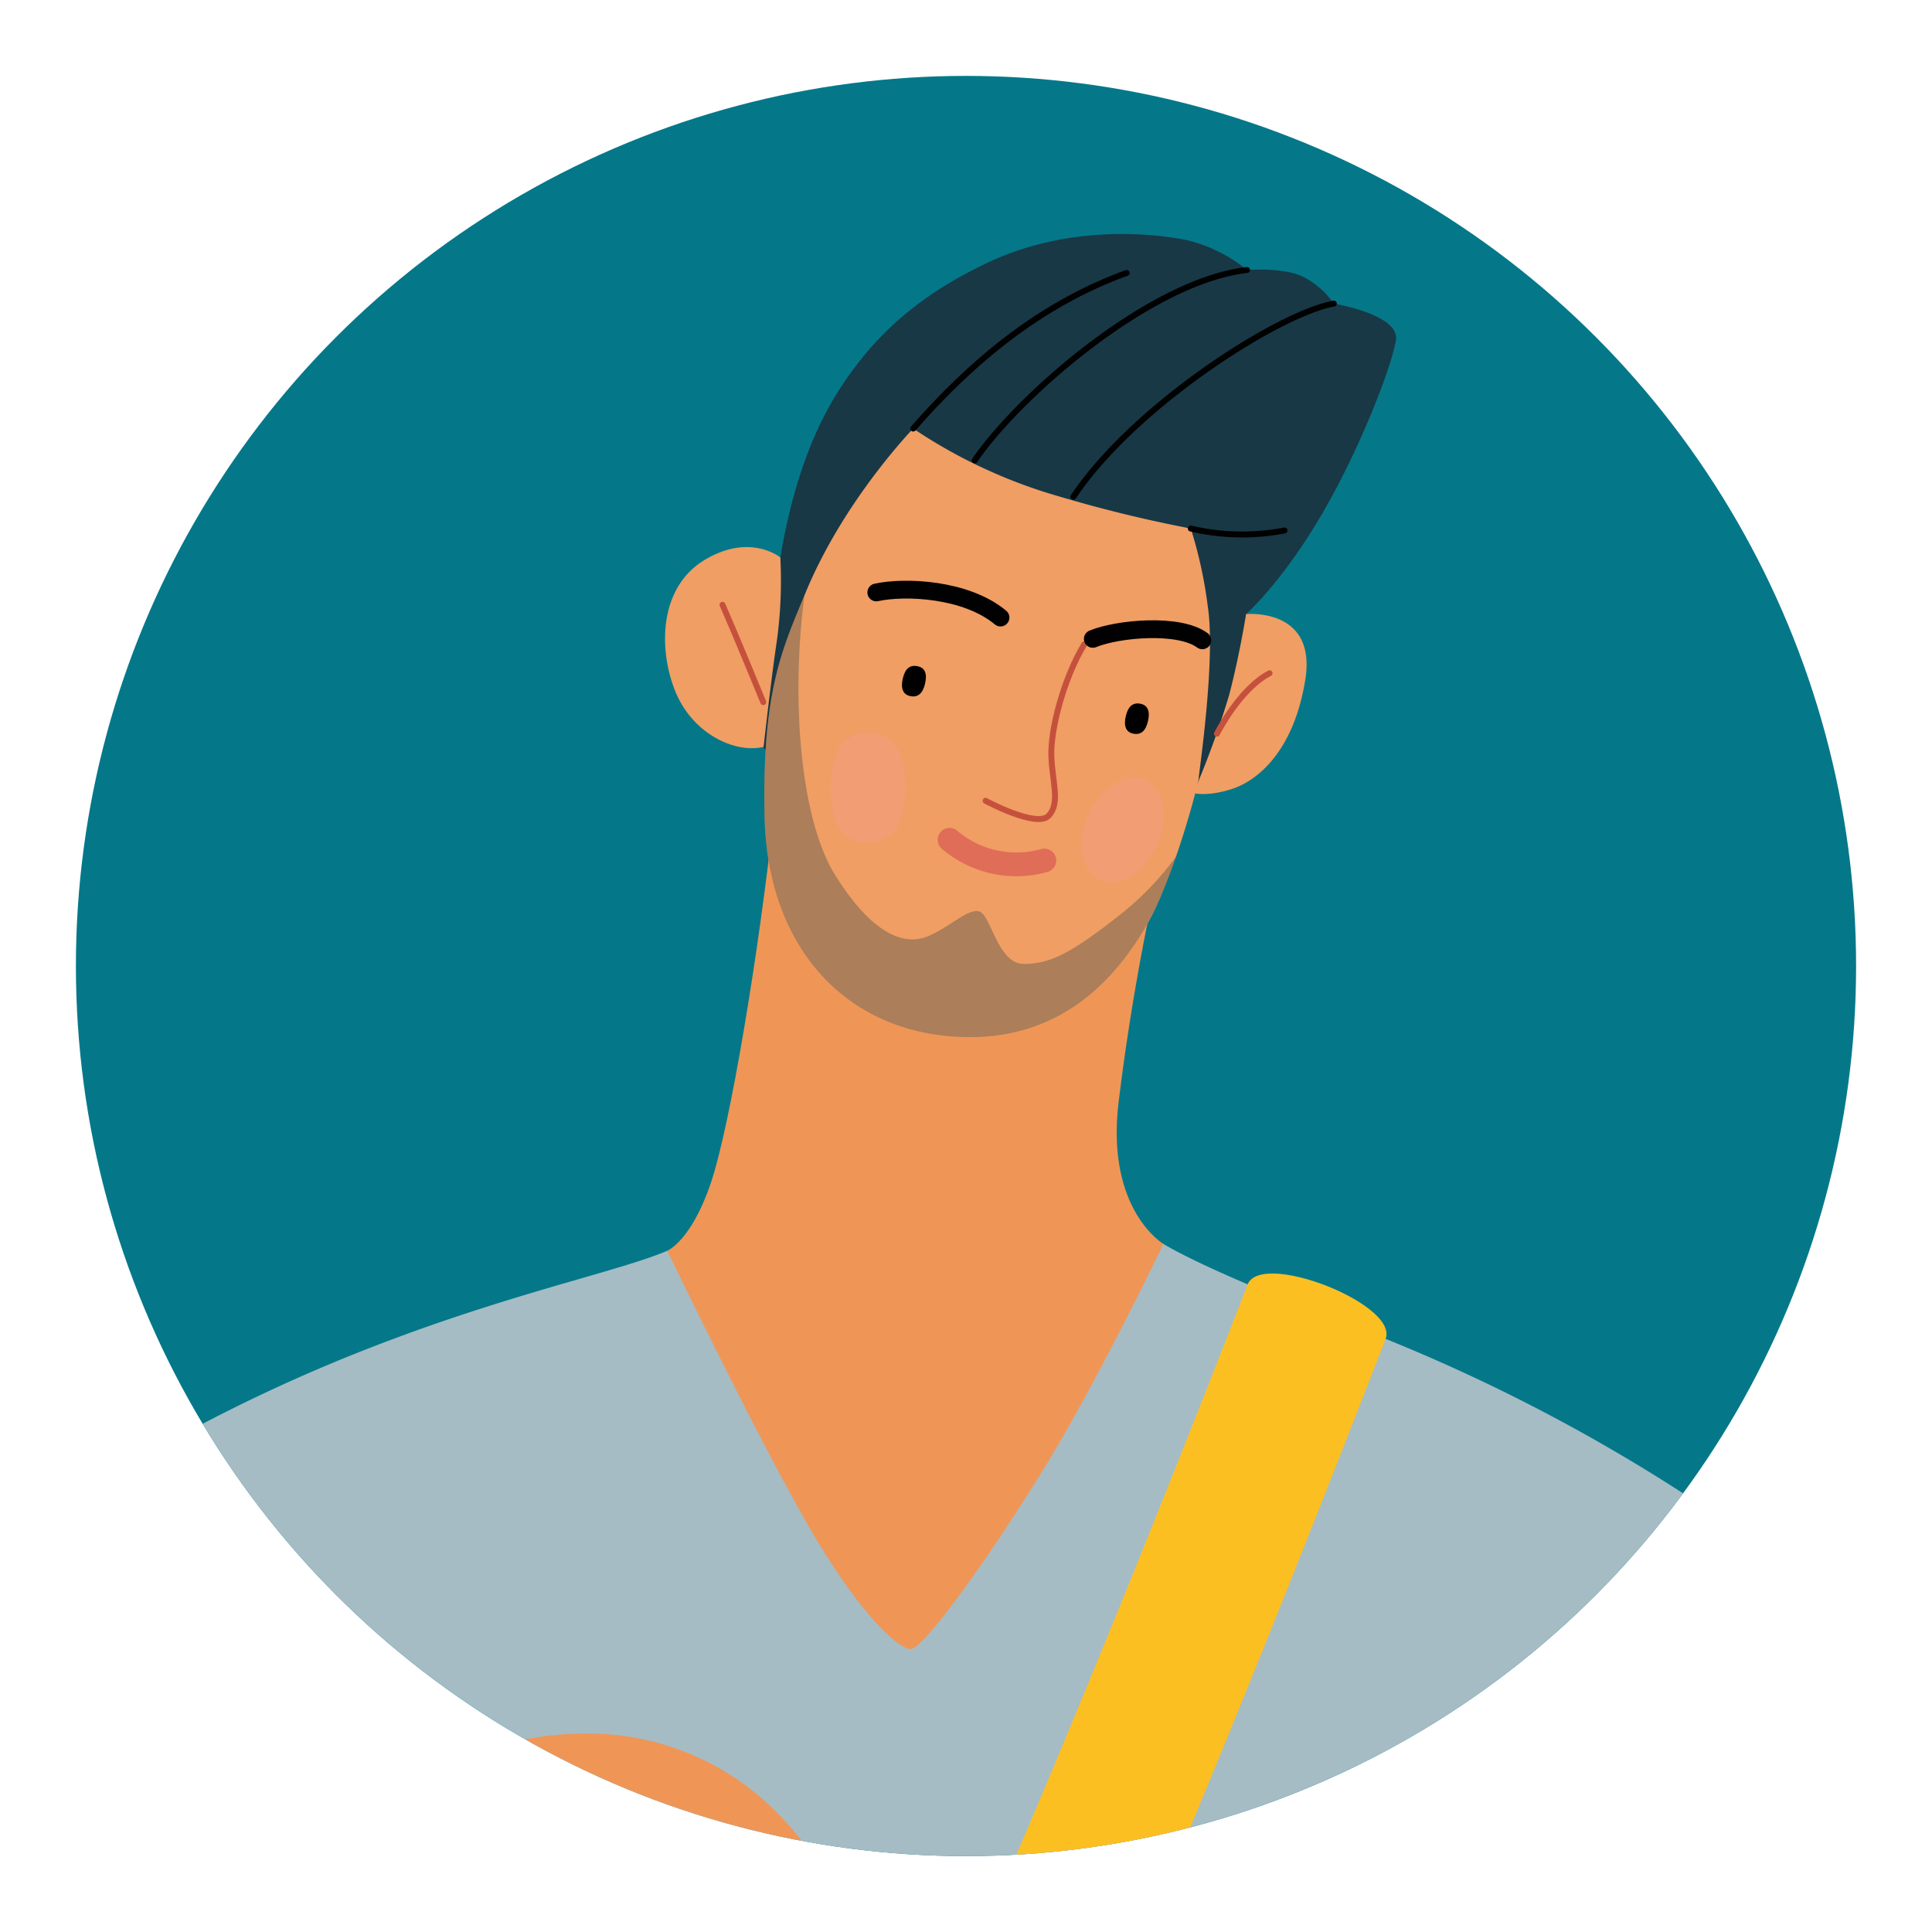 <svg xmlns="http://www.w3.org/2000/svg" viewBox="0 0 280 280"><defs><clipPath id="clip-path"><circle id="SVGID" class="cls-1" cx="140" cy="140" r="129"/></clipPath><style>.cls-1{fill:#047889}.cls-5{fill:#ef9657}.cls-7{fill:#f09e64}.cls-14,.cls-8,.cls-9{fill:none;stroke-linecap:round;stroke-linejoin:round}.cls-8{stroke:#c5513d}.cls-14,.cls-8{stroke-width:.86px}.cls-14,.cls-9{stroke:#010101}.cls-9{stroke-width:2.58px}.cls-10{opacity:.44;mix-blend-mode:multiply}.cls-11{fill:#f49b87}</style></defs><g style="isolation:isolate"><g id="Layer_1" data-name="Layer 1"><circle id="SVGID-2" data-name="SVGID" class="cls-1" cx="140" cy="140" r="129"/><g style="clip-path:url(#clip-path)"><path d="M96.7 181.27c-12.92 5.57-58 12-104.29 49.33s-63.06 96.09-59.2 134.7 35.61 58.77 62.2 51.05 49.76-45.05 49.76-45.05L52 399.19l149.71 2.57 12.44-102.1L257.52 364l-3.43 23.59 31.74 54.48s42-29.17 44.61-72.92-16.3-91-46.76-121a256 256 0 0 0-87.08-55.77c-21.88-8.15-28-12.11-28-12.11Z" style="fill:#a5bcc5"/><path class="cls-5" d="M112.14 118.16c-2.1 19.45-6.29 45-9.15 53.38s-6.29 9.73-6.29 9.73 12.58 26.12 20.21 39.46S130.25 239 132 239s10.49-12 18.68-25.16 17.93-33.56 17.93-33.56-8.39-4.95-6.49-20.59 4.58-27.83 4.58-27.83Z"/><path d="M113.09 80.79c1-5.91 3.15-15.78 8.3-23.93S133 42.89 143 38.13c12-5.72 24.45-4.29 29.17-3.29a22.15 22.15 0 0 1 8.58 4.29s5.29-.43 8.15 1a12.33 12.33 0 0 1 4.41 3.87s9.58 1.58 9 5.29-5.14 15.71-10.86 25.45S180.59 89 180.59 89s.14 21-7.3 25-55.19 3.53-55.19 3.53l-7.48-9.25Z" style="fill:#183846"/><path class="cls-7" d="M132.35 62.11s-10 10.31-15.54 23.64c-3.43 8.29-6.38 14.3-6 32.6s11 30.5 26.88 31.84 24-8.58 28.22-15.64 7.81-21.16 7.81-21.73 2.48-17 1.34-24.79a64 64 0 0 0-2.48-11.43 198.35 198.35 0 0 1-21.35-5.34 75.11 75.11 0 0 1-18.88-9.15Z"/><path class="cls-7" d="M180.59 89s10.29-1 8.58 9.53-7.06 14.68-10.68 15.83-5.53.57-5.53.57a131.21 131.21 0 0 0 5.15-14.11c1.52-5.73 2.48-11.82 2.48-11.82ZM113.09 80.79s-4.38-3.62-11 .38-6.68 13-4.2 19.07 8.58 9 12.78 8c0 0 .95-8.77 1.9-15.25a63.77 63.77 0 0 0 .52-12.2Z"/><path class="cls-8" d="M157.14 93.37c-3 5-4.91 12.35-4.77 16.21s1.33 6.77-.38 8.63-9.15-2.15-9.15-2.15"/><path d="M134.06 99.1c-.34 1.44-1.06 2-2.12 1.79s-1.44-1.11-1.1-2.55 1-2 2.12-1.79 1.44 1.11 1.1 2.55ZM166.37 104.54c-.34 1.43-1.05 2-2.12 1.79s-1.43-1.11-1.09-2.55 1.05-2 2.12-1.79 1.43 1.11 1.09 2.55Z"/><path class="cls-9" d="M127 85.86c4.14-.91 13-.53 18 3.64M158.38 92.59c3.64-1.5 12.51-2.29 15.87.21"/><g class="cls-10"><path class="cls-11" d="M125.73 122.13c-3.6 0-5.41-2.74-5.36-8s1.9-8 5.51-7.92 5.41 2.74 5.37 8-1.91 7.95-5.52 7.92Z"/></g><g class="cls-10"><ellipse class="cls-11" cx="162.7" cy="120.31" rx="7.97" ry="5.44" transform="rotate(-65.67 162.695 120.311)"/></g><path d="M137.62 121.71a14.94 14.94 0 0 0 13.73 3" style="stroke:#df6d58;stroke-width:3.44px;fill:none;stroke-linecap:round;stroke-linejoin:round"/><path class="cls-8" d="M104.71 87.65c2.09 4.77 5.91 14.11 5.91 14.11M184 97.57c-4.39 2.29-7.63 8.77-7.63 8.77"/><path d="M162.47 132.46c-7.24 5.72-10.29 7.24-14.1 7.24s-4.77-7.24-6.49-7.62-4.19 2.28-7.43 3.62-7.82 0-13.35-8.77c-5.14-8.16-6.49-25.54-4.51-40.66-3.33 8-6.16 14.16-5.78 32.08.38 18.3 11 30.5 26.88 31.84s24-8.58 28.22-15.64a60.8 60.8 0 0 0 4.51-10.37 43.09 43.09 0 0 1-7.95 8.28Z" style="fill:#153745;opacity:.31;mix-blend-mode:multiply"/><path class="cls-14" d="M132.35 62.11c7.48-8.54 17.49-17.69 30.93-22.55M141.26 66.73c6.44-9.44 25.46-26 39.47-27.6M193.31 44c-8 1.43-29 14.87-37.75 28M172.58 76.6a32.61 32.61 0 0 0 13.58.28"/><path d="M180.81 186.17C141.59 287 109.69 356.5 89.53 381.76a10.75 10.75 0 0 0 16.81 13.41c14.28-17.9 33.26-54 56.42-107.42 11.93-27.49 24.57-59 38.05-93.71 1.95-4.99-18.06-12.87-20-7.87Z" style="fill:#fcbf22"/><path class="cls-5" d="M-3.3 309.53s29.17-30 44.61-41.18 35.61-20.59 53.62-15.87 26.6 20.16 30.89 33 11.58 34.74 4.72 36.89-10.3-3-13.3-9.44a79.29 79.29 0 0 1-4.15-10.44s2.29 7.25-2.86 9.92-8.19-2.29-10.29-6.29c0 0 5 9.53-.57 12.58s-10.68-1.53-12.78-4.2c0 0 3.82 2.67.77 5.92s-10.49 0-10.49 0-23.74 40.32-31.7 50.85c0 0-23.21 6.15-42.08-17.49s-6.39-44.25-6.39-44.25Z"/><path class="cls-8" d="M99.94 306.15c-3.62-6.3-9.53-18.12-11.25-25.74M113.09 302.52c-1.71-10.48-6.67-23.07-10.67-29.17"/><path class="cls-14" d="M214.19 299.66c2.43-22 3-36 3.29-44M225.49 275.35a169.67 169.67 0 0 1-10.3 26"/></g></g></g></svg>